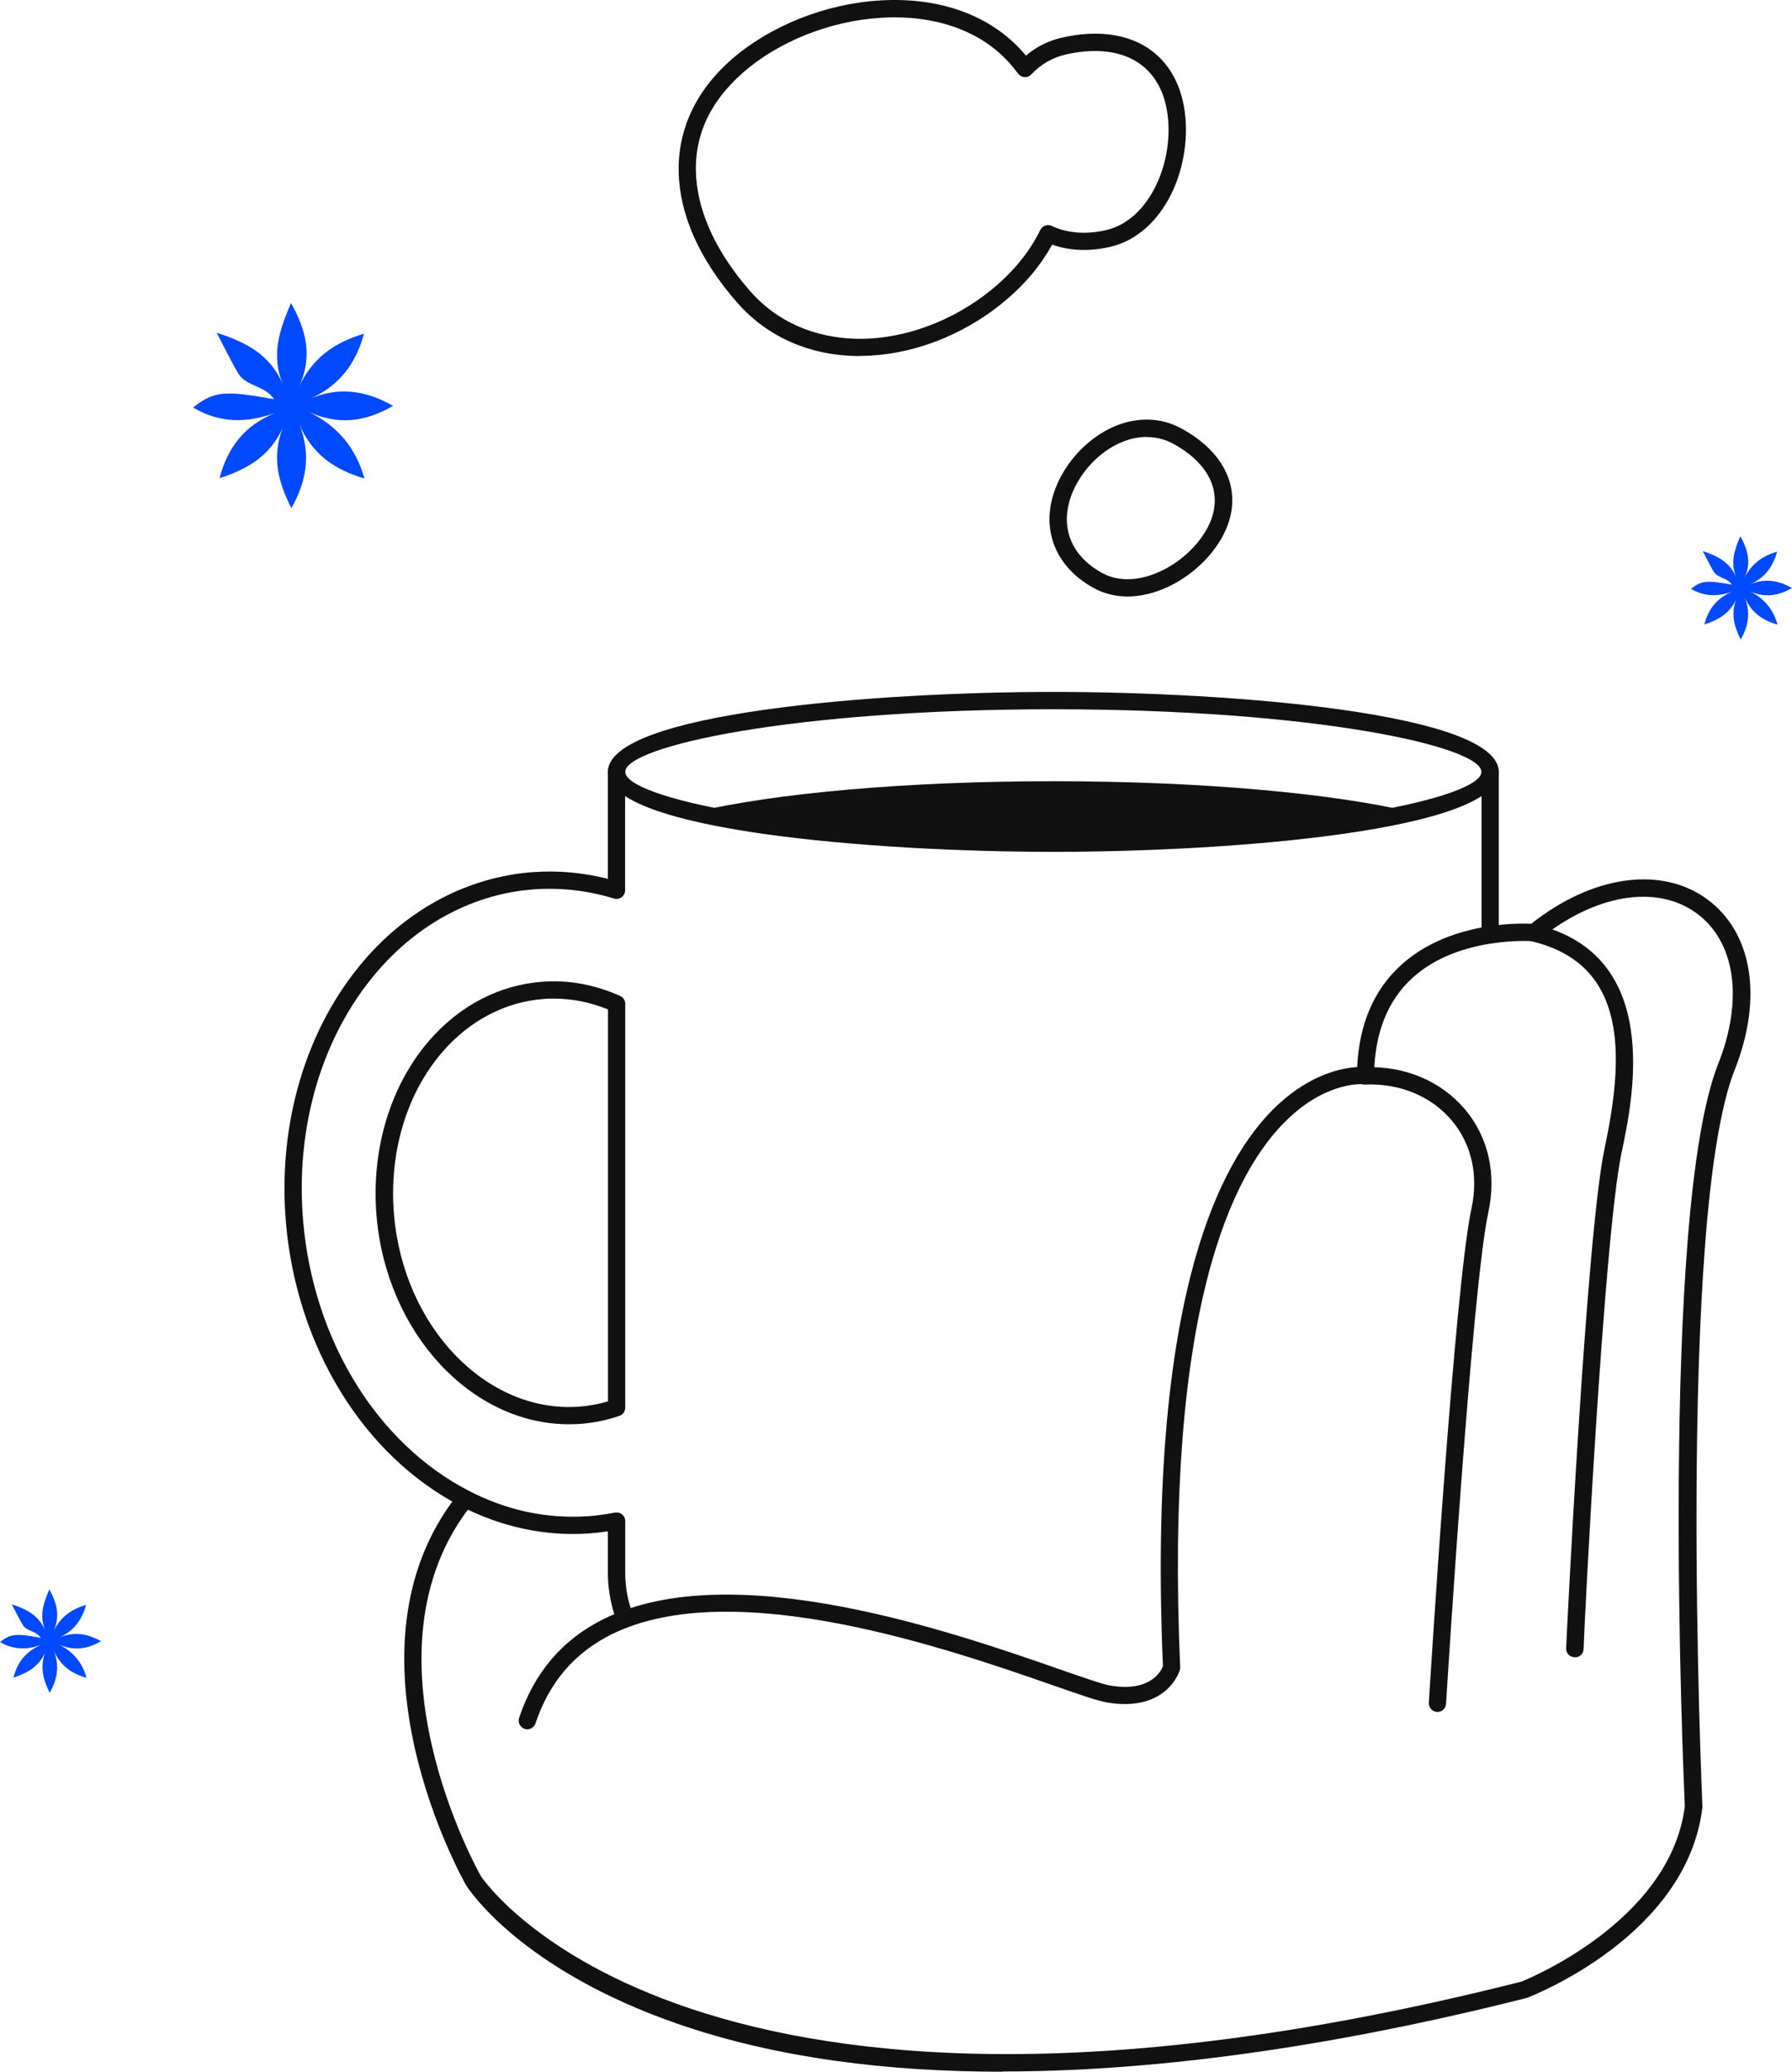 <?xml version="1.0" encoding="UTF-8"?><svg xmlns="http://www.w3.org/2000/svg" viewBox="0 0 154 178"><defs><style>.d{fill:#0049ff;}.e{fill:#111;}</style></defs><g id="a"/><g id="b"><g id="c"><g><path class="d" d="M26.53,34.31c2.56-1.12,4.85-.79,7.25,.56-2.38,1.38-4.67,1.68-7.23,.53,2.47,1.22,4.01,3.05,4.77,5.71-2.59-.76-4.5-2.09-5.59-4.65,1,2.56,.63,4.86-.69,7.2-1.12-2.21-1.71-4.37-.75-6.88-1.1,2.4-3.01,3.53-5.42,4.3,.7-2.65,2.13-4.51,4.75-5.59-2.52,.91-4.84,.83-7.03-.48,1.81-1.4,2.66-1.49,6.96-.71-.78-1.19-2.41-1.09-3.08-2.22-.61-1.04-1.14-2.13-1.85-3.49,2.62,.84,4.6,1.92,5.68,4.41-1.02-2.49-.29-4.65,.71-6.96,1.31,2.34,1.9,4.62,.66,7.25,1.17-2.55,3.09-3.87,5.61-4.62-.71,2.62-2.16,4.52-4.75,5.65Z"/><path class="d" d="M150.34,50.24c1.29-.57,2.45-.4,3.66,.28-1.2,.7-2.36,.85-3.65,.27,1.25,.61,2.03,1.54,2.41,2.88-1.31-.38-2.27-1.06-2.82-2.35,.51,1.29,.32,2.45-.35,3.63-.56-1.12-.86-2.21-.38-3.47-.55,1.21-1.52,1.78-2.74,2.17,.35-1.34,1.08-2.27,2.4-2.82-1.27,.46-2.44,.42-3.55-.24,.91-.71,1.34-.75,3.51-.36-.39-.6-1.22-.55-1.56-1.12-.31-.52-.57-1.07-.94-1.76,1.32,.43,2.32,.97,2.87,2.23-.51-1.26-.15-2.35,.36-3.51,.66,1.18,.96,2.33,.33,3.66,.59-1.28,1.56-1.96,2.83-2.33-.36,1.32-1.09,2.28-2.4,2.85Z"/><path class="d" d="M5.02,140.73c1.29-.57,2.45-.4,3.66,.28-1.2,.7-2.36,.85-3.65,.27,1.25,.61,2.03,1.54,2.41,2.88-1.31-.38-2.27-1.06-2.82-2.35,.51,1.29,.32,2.45-.35,3.63-.56-1.12-.86-2.21-.38-3.47-.55,1.21-1.52,1.78-2.74,2.17,.35-1.34,1.08-2.27,2.4-2.82-1.27,.46-2.44,.42-3.55-.24,.91-.71,1.34-.75,3.51-.36-.39-.6-1.22-.55-1.56-1.12-.31-.52-.57-1.07-.94-1.76,1.32,.43,2.32,.97,2.87,2.23-.51-1.26-.15-2.35,.36-3.51,.66,1.18,.96,2.33,.33,3.66,.59-1.28,1.56-1.96,2.83-2.33-.36,1.32-1.09,2.28-2.4,2.85Z"/><path class="e" d="M86.13,178c-9.75,0-19.33-1.15-27.88-4.11-13.55-4.69-18.02-11.62-18.2-11.92-.13-.22-11.44-20.15-.65-33.65,.26-.32,.73-.37,1.05-.12,.32,.26,.37,.72,.12,1.04-10.16,12.71,.65,31.77,.76,31.96,.16,.25,18.11,27.09,89.41,9.06,.05-.02,12.79-5.01,14.05-15.07-.13-2.83-2.21-50.94,2.87-63.79,2.19-5.54,1.47-10.5-1.87-12.94-3.44-2.51-8.74-1.62-13.51,2.25-.15,.12-.34,.19-.53,.16-.06,0-6.39-.48-10.37,3.15-2.15,1.96-3.26,4.79-3.3,8.41,0,.21-.09,.41-.25,.55s-.37,.21-.58,.18c-.12-.01-3.08-.29-6.47,2.88-5,4.68-10.69,16.67-9.36,47.19,0,.07,0,.15-.02,.22,0,.04-1.04,3.69-6.24,2.83-.8-.13-2.32-.66-4.64-1.47-8.91-3.1-27.46-9.56-37.94-4.4-3.19,1.57-5.39,4.14-6.56,7.66-.13,.39-.55,.6-.94,.47-.39-.13-.6-.55-.47-.94,1.3-3.91,3.76-6.78,7.32-8.52,11.05-5.43,29.99,1.16,39.09,4.33,2.08,.72,3.72,1.3,4.39,1.41,3.44,.58,4.36-1.22,4.53-1.66-1.33-31.09,4.65-43.41,9.91-48.27,2.84-2.62,5.49-3.13,6.78-3.21,.18-3.7,1.44-6.65,3.77-8.76,3.99-3.63,9.79-3.61,11.19-3.55,5.25-4.16,11.16-5,15.1-2.12,3.92,2.86,4.83,8.49,2.38,14.68-5.01,12.67-2.79,62.74-2.77,63.24,0,.04,0,.08,0,.12-1.32,11-14.52,16.15-15.09,16.37-12.96,3.28-29.22,6.32-45.05,6.32Z"/><path class="e" d="M135.33,142.39h0c-.41,0-.74-.33-.74-.74,0-.27,1.7-35.41,3.3-42.96,1.63-7.69,2.15-15.81-6.25-17.81-.4-.09-.65-.5-.55-.89,.1-.4,.5-.64,.9-.55,10.95,2.61,8.35,14.93,7.37,19.57-1.55,7.32-3.25,41.41-3.27,42.66,0,.41-.34,.73-.74,.73Z"/><path class="e" d="M123.54,147.09s-.03,0-.05,0c-.41-.03-.72-.38-.7-.79,.09-1.45,2.21-35.71,3.66-42.44,.62-2.87,.02-5.56-1.69-7.59-1.75-2.08-4.46-3.2-7.41-3.09-.43,.04-.76-.3-.77-.71s.3-.76,.71-.77c3.43-.14,6.56,1.19,8.61,3.62,2.01,2.39,2.72,5.53,2,8.86-1.43,6.62-3.61,41.86-3.63,42.21-.02,.39-.35,.7-.74,.7Z"/><path class="e" d="M53.54,139.31c-.31,0-.6-.2-.71-.51-.39-1.18-.59-2.42-.59-3.68v-3.55c-.53,.08-1.07,.14-1.6,.18-3.76,.27-7.59-.55-11.07-2.36-8.34-4.33-14.08-13.66-15-24.36-.72-8.48,1.72-16.68,6.69-22.48,3.87-4.52,9.04-7.22,14.56-7.62,2.15-.15,4.3,.04,6.42,.58v-9.2c0-.41,.33-.74,.74-.74s.74,.33,.74,.74v10.18c0,.24-.11,.46-.3,.6-.19,.14-.44,.18-.66,.11-2.25-.69-4.55-.95-6.84-.79-5.11,.36-9.92,2.88-13.53,7.1-4.72,5.51-7.03,13.3-6.34,21.39,.87,10.19,6.31,19.07,14.2,23.17,3.29,1.71,6.74,2.44,10.28,2.2,.77-.05,1.54-.16,2.31-.31,.22-.04,.45,.01,.62,.15,.17,.14,.27,.35,.27,.57v4.43c0,1.1,.17,2.18,.52,3.21,.13,.39-.08,.81-.47,.94-.08,.03-.16,.04-.23,.04Zm-4.66-16.94c-8.35,0-15.66-7.81-16.52-17.89-.48-5.66,1.15-11.14,4.48-15.02,2.6-3.03,6.07-4.85,9.78-5.11,2.27-.17,4.51,.25,6.67,1.22,.27,.12,.44,.38,.44,.68v34.7c0,.32-.2,.6-.5,.7-1.11,.38-2.25,.61-3.39,.69h0c-.32,.02-.64,.03-.95,.03Zm-1.3-36.57c-.28,0-.57,0-.85,.03-3.31,.24-6.41,1.87-8.75,4.6-3.07,3.58-4.57,8.66-4.12,13.93,.82,9.66,7.95,17.06,15.88,16.5h0c.84-.06,1.68-.21,2.51-.46v-33.67c-1.52-.62-3.08-.93-4.66-.93Zm80.48-4.91c-.41,0-.74-.33-.74-.74v-13.83c0-.41,.33-.74,.74-.74s.74,.33,.74,.74v13.83c0,.41-.33,.74-.74,.74Z"/><path class="e" d="M96.89,51.25c-1.03,0-2-.24-2.87-.71-1.83-1-3.07-2.44-3.58-4.17-.51-1.74-.24-3.64,.77-5.5,1.01-1.85,2.63-3.37,4.44-4.18,2.01-.89,4.09-.85,5.87,.12,4.09,2.23,5.44,5.8,3.52,9.32-1,1.83-2.79,3.45-4.79,4.35-1.14,.51-2.28,.77-3.35,.77Zm1.65-13.71c-.75,0-1.52,.17-2.28,.51-1.52,.67-2.88,1.96-3.74,3.53-.82,1.5-1.04,3.01-.65,4.37,.39,1.35,1.38,2.48,2.86,3.29h0c1.36,.74,3.1,.7,4.9-.11,1.72-.77,3.25-2.16,4.1-3.71,1.51-2.76,.41-5.49-2.92-7.3-.7-.38-1.47-.57-2.27-.57Z"/><path class="e" d="M73.87,30.59c-4.19,0-7.89-1.6-10.5-4.57-6.54-7.43-6.74-15.44-.52-20.9C66.16,2.23,70.92,.32,75.6,.04c5.14-.32,9.52,1.27,12.32,4.45,.09,.1,.17,.19,.25,.29,.9-.77,1.94-1.29,3.11-1.55h0c5.36-1.21,9.34,.9,10.38,5.5,.54,2.4,.22,5.25-.85,7.61-1.2,2.63-3.14,4.36-5.45,4.88-1.76,.4-3.45,.33-4.94-.2-.91,1.65-2.15,3.18-3.71,4.54-3.35,2.94-7.68,4.76-11.88,4.99-.32,.02-.63,.03-.94,.03Zm3-29.1c-.39,0-.78,.01-1.18,.04-4.36,.27-8.79,2.03-11.85,4.72-2.91,2.55-4.26,5.59-4.01,9.02,.23,3.19,1.84,6.57,4.67,9.78,2.5,2.84,6.14,4.25,10.24,4.04,3.87-.22,7.88-1.91,10.98-4.63,1.6-1.4,2.84-2.99,3.68-4.7,.18-.36,.62-.52,.98-.35,1.34,.63,2.94,.75,4.64,.37,1.85-.42,3.42-1.86,4.42-4.05,.95-2.08,1.23-4.57,.76-6.67-.85-3.76-4.06-5.4-8.6-4.38-1.14,.26-2.14,.83-2.97,1.71-.15,.16-.35,.26-.58,.23-.22,0-.42-.12-.55-.29-.24-.31-.46-.59-.7-.86-2.28-2.59-5.78-3.98-9.93-3.98Z"/><path class="e" d="M90.52,73.19c-15.39,0-38.28-1.83-38.28-6.87s22.89-6.87,38.28-6.87,38.28,1.83,38.28,6.87-22.89,6.87-38.28,6.87Zm0-12.25c-22.46,0-36.79,3.19-36.79,5.38s14.33,5.38,36.79,5.38,36.79-3.19,36.79-5.38-14.33-5.38-36.79-5.38Z"/><path class="e" d="M121.26,69.76c-6.72-1.59-17.98-2.64-30.74-2.64s-24.01,1.05-30.74,2.64c6.72,1.59,17.98,2.64,30.74,2.64s24.01-1.05,30.74-2.64Z"/></g></g></g></svg>